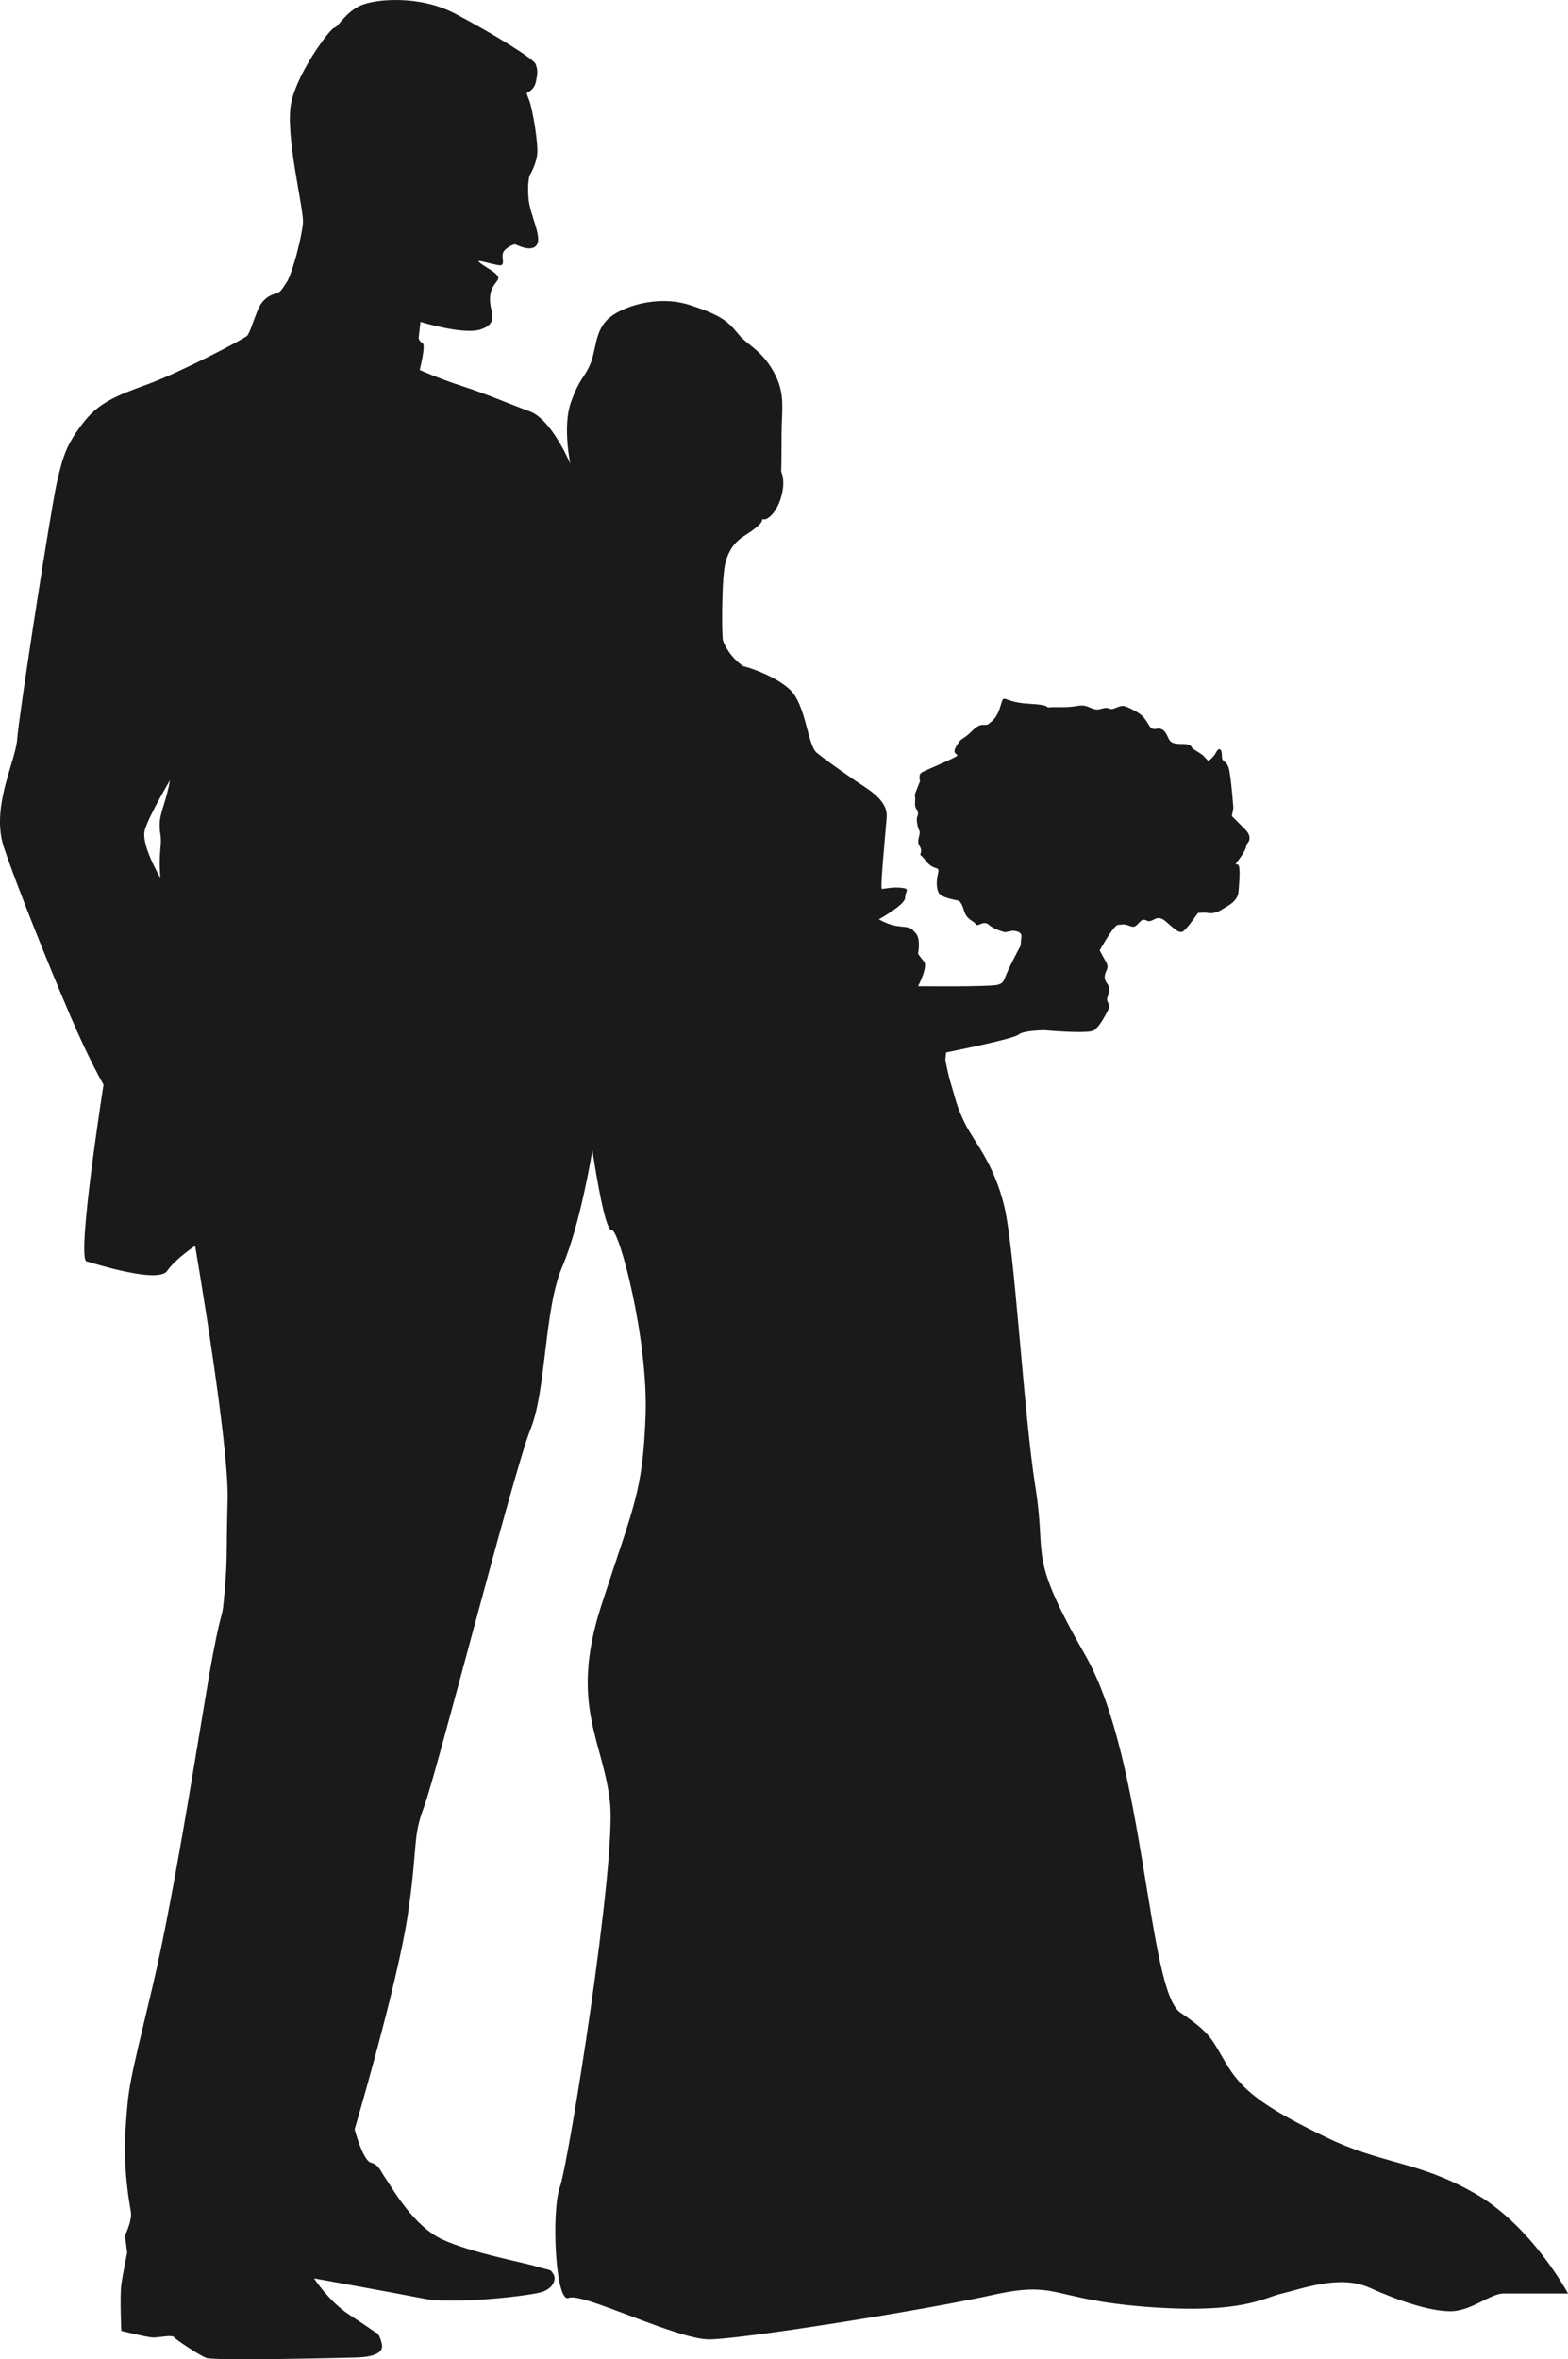 <svg xmlns="http://www.w3.org/2000/svg" width="133" height="200" viewBox="0 0 133 200">
  <path fill="#1B1A19" fill-rule="evenodd" d="M95.564,47.571 C95.94,46.317 96.566,45.785 97.255,45.345 C97.944,44.907 98.602,44.404 98.634,44.123 C98.665,43.841 98.758,44.28 99.354,43.747 C99.949,43.214 100.324,42.179 100.419,41.333 C100.513,40.486 100.262,39.985 100.262,39.985 C100.262,39.985 100.292,39.075 100.292,36.881 C100.292,34.686 100.668,33.37 99.604,31.489 C98.54,29.608 97.411,29.294 96.597,28.291 C95.783,27.288 95.219,26.724 92.463,25.846 C89.707,24.968 86.576,26.034 85.511,27.1 C84.446,28.166 84.571,29.67 84.07,30.862 C83.569,32.053 83.193,31.99 82.442,34.059 C81.69,36.128 82.379,39.327 82.379,39.327 C82.379,39.327 80.813,35.565 78.934,34.874 C77.055,34.185 75.364,33.432 73.234,32.743 C71.105,32.053 69.601,31.363 69.601,31.363 C69.601,31.363 70.134,29.263 69.853,29.106 C69.57,28.949 69.508,28.667 69.508,28.667 L69.664,27.288 C69.664,27.288 73.266,28.386 74.706,27.946 C76.147,27.507 75.74,26.661 75.614,25.94 C75.489,25.219 75.583,24.655 75.896,24.184 C76.209,23.714 76.428,23.62 76.116,23.275 C75.803,22.93 74.792,22.428 74.605,22.178 C74.416,21.928 76.327,22.632 76.561,22.46 C76.797,22.288 76.531,21.801 76.671,21.425 C76.812,21.049 77.564,20.657 77.721,20.72 C77.878,20.782 79.145,21.44 79.553,20.719 C79.959,19.998 78.957,18.212 78.832,16.863 C78.707,15.516 78.926,14.857 78.926,14.857 C78.926,14.857 79.396,14.135 79.552,13.195 C79.709,12.255 79.145,9.151 78.895,8.524 C78.644,7.897 78.675,7.866 78.675,7.866 C78.675,7.866 79.302,7.678 79.458,6.925 C79.615,6.173 79.615,5.891 79.427,5.42 C79.239,4.95 75.638,2.755 72.6,1.156 C69.562,-0.442 65.773,-0.098 64.52,0.498 C63.267,1.093 62.672,2.316 62.359,2.348 C62.045,2.379 59.352,5.922 58.726,8.586 C58.099,11.251 59.791,17.708 59.696,18.901 C59.602,20.091 58.788,23.226 58.318,23.916 C57.848,24.605 57.848,24.762 57.284,24.92 C56.721,25.076 56.188,25.483 55.844,26.331 C55.5,27.177 55.186,28.211 54.967,28.462 C54.748,28.712 49.298,31.566 46.542,32.569 C43.786,33.572 42.346,34.135 40.968,35.954 C39.59,37.773 39.338,38.713 38.837,40.845 C38.336,42.977 35.58,60.784 35.456,62.664 C35.33,64.545 33.201,68.433 34.328,71.819 C35.456,75.204 38.274,82.165 39.965,86.114 C41.656,90.065 42.783,91.945 42.783,91.945 C42.783,91.945 40.466,106.679 41.343,106.93 C42.22,107.181 47.418,108.811 48.17,107.745 C48.922,106.679 50.55,105.614 50.55,105.614 C50.55,105.614 53.432,122.354 53.306,127.12 C53.181,131.885 53.306,132.01 53.055,134.894 C52.805,137.779 52.931,135.647 52.054,140.286 C51.177,144.927 48.922,160.1 46.917,168.501 C44.913,176.903 44.913,176.778 44.662,180.29 C44.412,183.801 44.975,186.747 45.101,187.5 C45.227,188.251 44.6,189.505 44.6,189.505 L44.788,190.948 C44.788,190.948 44.412,192.766 44.287,193.707 C44.161,194.647 44.287,197.594 44.287,197.594 C44.287,197.594 46.541,198.158 47.012,198.158 C47.481,198.158 48.608,197.908 48.765,198.128 C48.921,198.347 50.863,199.632 51.489,199.883 C52.117,200.133 61.949,199.914 64.173,199.851 C66.396,199.789 66.459,199.099 66.396,198.755 C66.334,198.409 66.147,197.844 65.927,197.751 C65.708,197.657 65.301,197.312 63.61,196.215 C61.918,195.117 60.635,193.143 60.635,193.143 C60.635,193.143 67.43,194.365 69.967,194.866 C72.503,195.369 79.143,194.616 80.052,194.271 C80.96,193.926 81.21,193.204 80.929,192.766 C80.646,192.327 80.772,192.516 79.519,192.139 C78.266,191.763 73.976,190.979 71.533,189.851 C69.09,188.722 67.336,185.587 66.773,184.772 C66.209,183.957 66.147,183.518 65.457,183.33 C64.769,183.142 64.08,180.508 64.08,180.508 C64.08,180.508 67.712,168.219 68.589,162.325 C69.466,156.432 68.965,155.804 69.967,153.17 C70.969,150.537 77.609,124.579 78.986,121.194 C80.364,117.808 80.136,111.011 81.69,107.387 C83.246,103.764 84.248,97.493 84.248,97.493 C84.248,97.493 85.25,104.39 85.876,104.265 C86.503,104.139 89.008,113.544 88.757,120.065 C88.507,126.586 87.755,127.589 84.999,136.116 C82.243,144.644 85.249,147.653 85.751,152.92 C86.252,158.186 82.243,183.266 81.492,185.398 C80.74,187.53 81.116,195.304 82.243,194.803 C83.371,194.301 91.388,198.315 94.144,198.315 C96.9,198.315 112.559,195.806 118.196,194.552 C123.833,193.299 123.082,194.928 131.225,195.556 C139.367,196.182 141.12,194.803 142.749,194.427 C144.378,194.05 147.635,192.796 150.14,193.925 C152.645,195.054 155.276,195.932 157.031,195.932 C158.784,195.932 160.412,194.427 161.54,194.427 L167,194.427 C167,194.427 163.92,188.659 159.034,185.9 C154.15,183.141 151.267,183.517 146.382,181.135 C141.497,178.752 139.492,177.373 138.114,175.116 C136.736,172.859 136.862,172.482 134.106,170.601 C131.35,168.72 131.099,149.158 126.088,140.379 C121.077,131.601 122.831,132.354 121.829,126.084 C120.828,119.814 120.075,106.021 119.198,102.321 C118.321,98.621 116.631,96.803 115.879,95.298 C115.127,93.794 115.002,92.979 114.689,91.975 C114.375,90.972 114.187,89.844 114.187,89.844 L114.25,89.217 C114.25,89.217 119.95,88.087 120.389,87.711 C120.828,87.335 122.612,87.335 122.612,87.335 C122.612,87.335 126.339,87.68 126.809,87.335 C127.279,86.991 127.716,86.144 127.936,85.736 C128.156,85.329 128.061,85.11 127.936,84.89 C127.811,84.671 128.03,84.42 128.061,84.075 C128.093,83.73 128.093,83.636 127.936,83.417 C127.779,83.197 127.623,82.947 127.748,82.539 C127.873,82.131 128.093,82.006 127.779,81.473 C127.466,80.94 127.279,80.564 127.279,80.564 C127.279,80.564 128.469,78.4 128.844,78.4 C129.22,78.4 129.283,78.275 129.909,78.525 C130.535,78.776 130.66,77.71 131.225,78.024 C131.788,78.337 132.039,77.397 132.853,78.087 C133.667,78.776 134.043,79.216 134.419,78.902 C134.795,78.588 135.609,77.397 135.609,77.397 C135.609,77.397 136.11,77.334 136.486,77.397 C136.862,77.46 137.3,77.334 137.676,77.083 C138.052,76.833 138.991,76.456 139.054,75.579 C139.117,74.701 139.179,74.199 139.117,73.572 C139.054,72.945 138.49,73.635 139.117,72.82 C139.743,72.005 139.743,71.566 139.743,71.566 C139.743,71.566 140.369,71.064 139.618,70.312 L138.49,69.183 L138.615,68.494 C138.615,68.494 138.49,66.675 138.302,65.484 C138.114,64.292 137.645,64.763 137.645,64.105 C137.645,63.446 137.394,63.321 137.143,63.791 C136.893,64.261 136.486,64.512 136.486,64.512 L136.017,64.01 C136.017,64.01 135.453,63.634 135.233,63.509 C135.014,63.383 135.139,63.07 134.387,63.07 C133.636,63.07 133.354,63.007 133.166,62.694 C132.978,62.38 132.821,61.628 132.07,61.785 C131.318,61.941 131.537,60.969 130.41,60.342 C129.283,59.715 129.22,59.778 128.594,60.029 C127.968,60.279 128.218,59.841 127.403,60.091 C126.589,60.342 126.401,59.652 125.4,59.841 C124.398,60.029 123.458,59.903 123.02,59.966 C122.581,60.029 123.395,59.778 121.203,59.652 C119.011,59.527 119.198,58.712 118.885,59.778 C118.573,60.844 118.259,61.032 117.883,61.345 C117.507,61.659 117.319,61.095 116.442,61.972 C115.565,62.851 115.565,62.411 115.064,63.352 C114.563,64.292 116.193,63.665 114.125,64.606 C112.058,65.546 111.995,65.421 111.995,65.922 C111.995,66.424 112.183,65.86 111.807,66.8 C111.432,67.74 111.682,67.176 111.619,67.929 C111.557,68.681 111.87,68.556 111.87,68.932 C111.87,69.309 111.682,69.12 111.807,69.872 C111.933,70.625 112.121,70.248 111.933,71.001 C111.745,71.753 112.183,71.69 112.121,72.192 C112.058,72.694 111.87,72.129 112.559,73.007 C113.248,73.885 113.749,73.322 113.561,74.073 C113.373,74.825 113.436,75.641 113.812,75.891 C114.187,76.143 115.19,76.33 115.19,76.33 C115.19,76.33 115.503,76.267 115.753,77.146 C116.004,78.024 116.568,78.024 116.756,78.337 C116.943,78.65 117.382,77.961 117.883,78.4 C118.384,78.839 119.261,79.026 119.261,79.026 L119.888,78.902 C119.888,78.902 120.701,78.902 120.639,79.402 C120.576,79.905 120.576,80.156 120.576,80.156 C120.576,80.156 120.326,80.594 119.699,81.848 C119.073,83.102 119.261,83.29 118.634,83.479 C118.008,83.667 111.87,83.604 111.87,83.604 C111.87,83.604 112.747,81.942 112.371,81.503 C111.995,81.064 111.87,80.845 111.87,80.845 C111.87,80.845 112.121,79.622 111.682,79.121 C111.244,78.619 111.212,78.619 110.273,78.525 C109.334,78.432 108.55,77.929 108.55,77.929 C108.55,77.929 110.774,76.706 110.774,76.111 C110.774,75.516 111.244,75.359 110.492,75.265 C109.74,75.171 108.958,75.359 108.801,75.359 C108.644,75.359 109.082,70.875 109.208,69.309 C109.333,67.74 107.517,66.863 106.264,65.985 C105.011,65.107 104.103,64.48 103.288,63.821 C102.474,63.164 102.38,59.714 100.97,58.429 C99.561,57.144 96.952,56.407 97.099,56.506 C96.065,55.848 95.408,54.688 95.314,54.249 C95.22,53.81 95.188,48.826 95.564,47.571 Z M47.542,69.902 C47.542,70.905 47.73,70.717 47.604,71.971 C47.479,73.225 47.604,74.417 47.604,74.417 C47.604,74.417 45.913,71.595 46.289,70.341 C46.665,69.087 48.419,66.14 48.419,66.14 C48.105,67.959 47.542,68.899 47.542,69.902 Z" transform="translate(-34)"/>
</svg>
